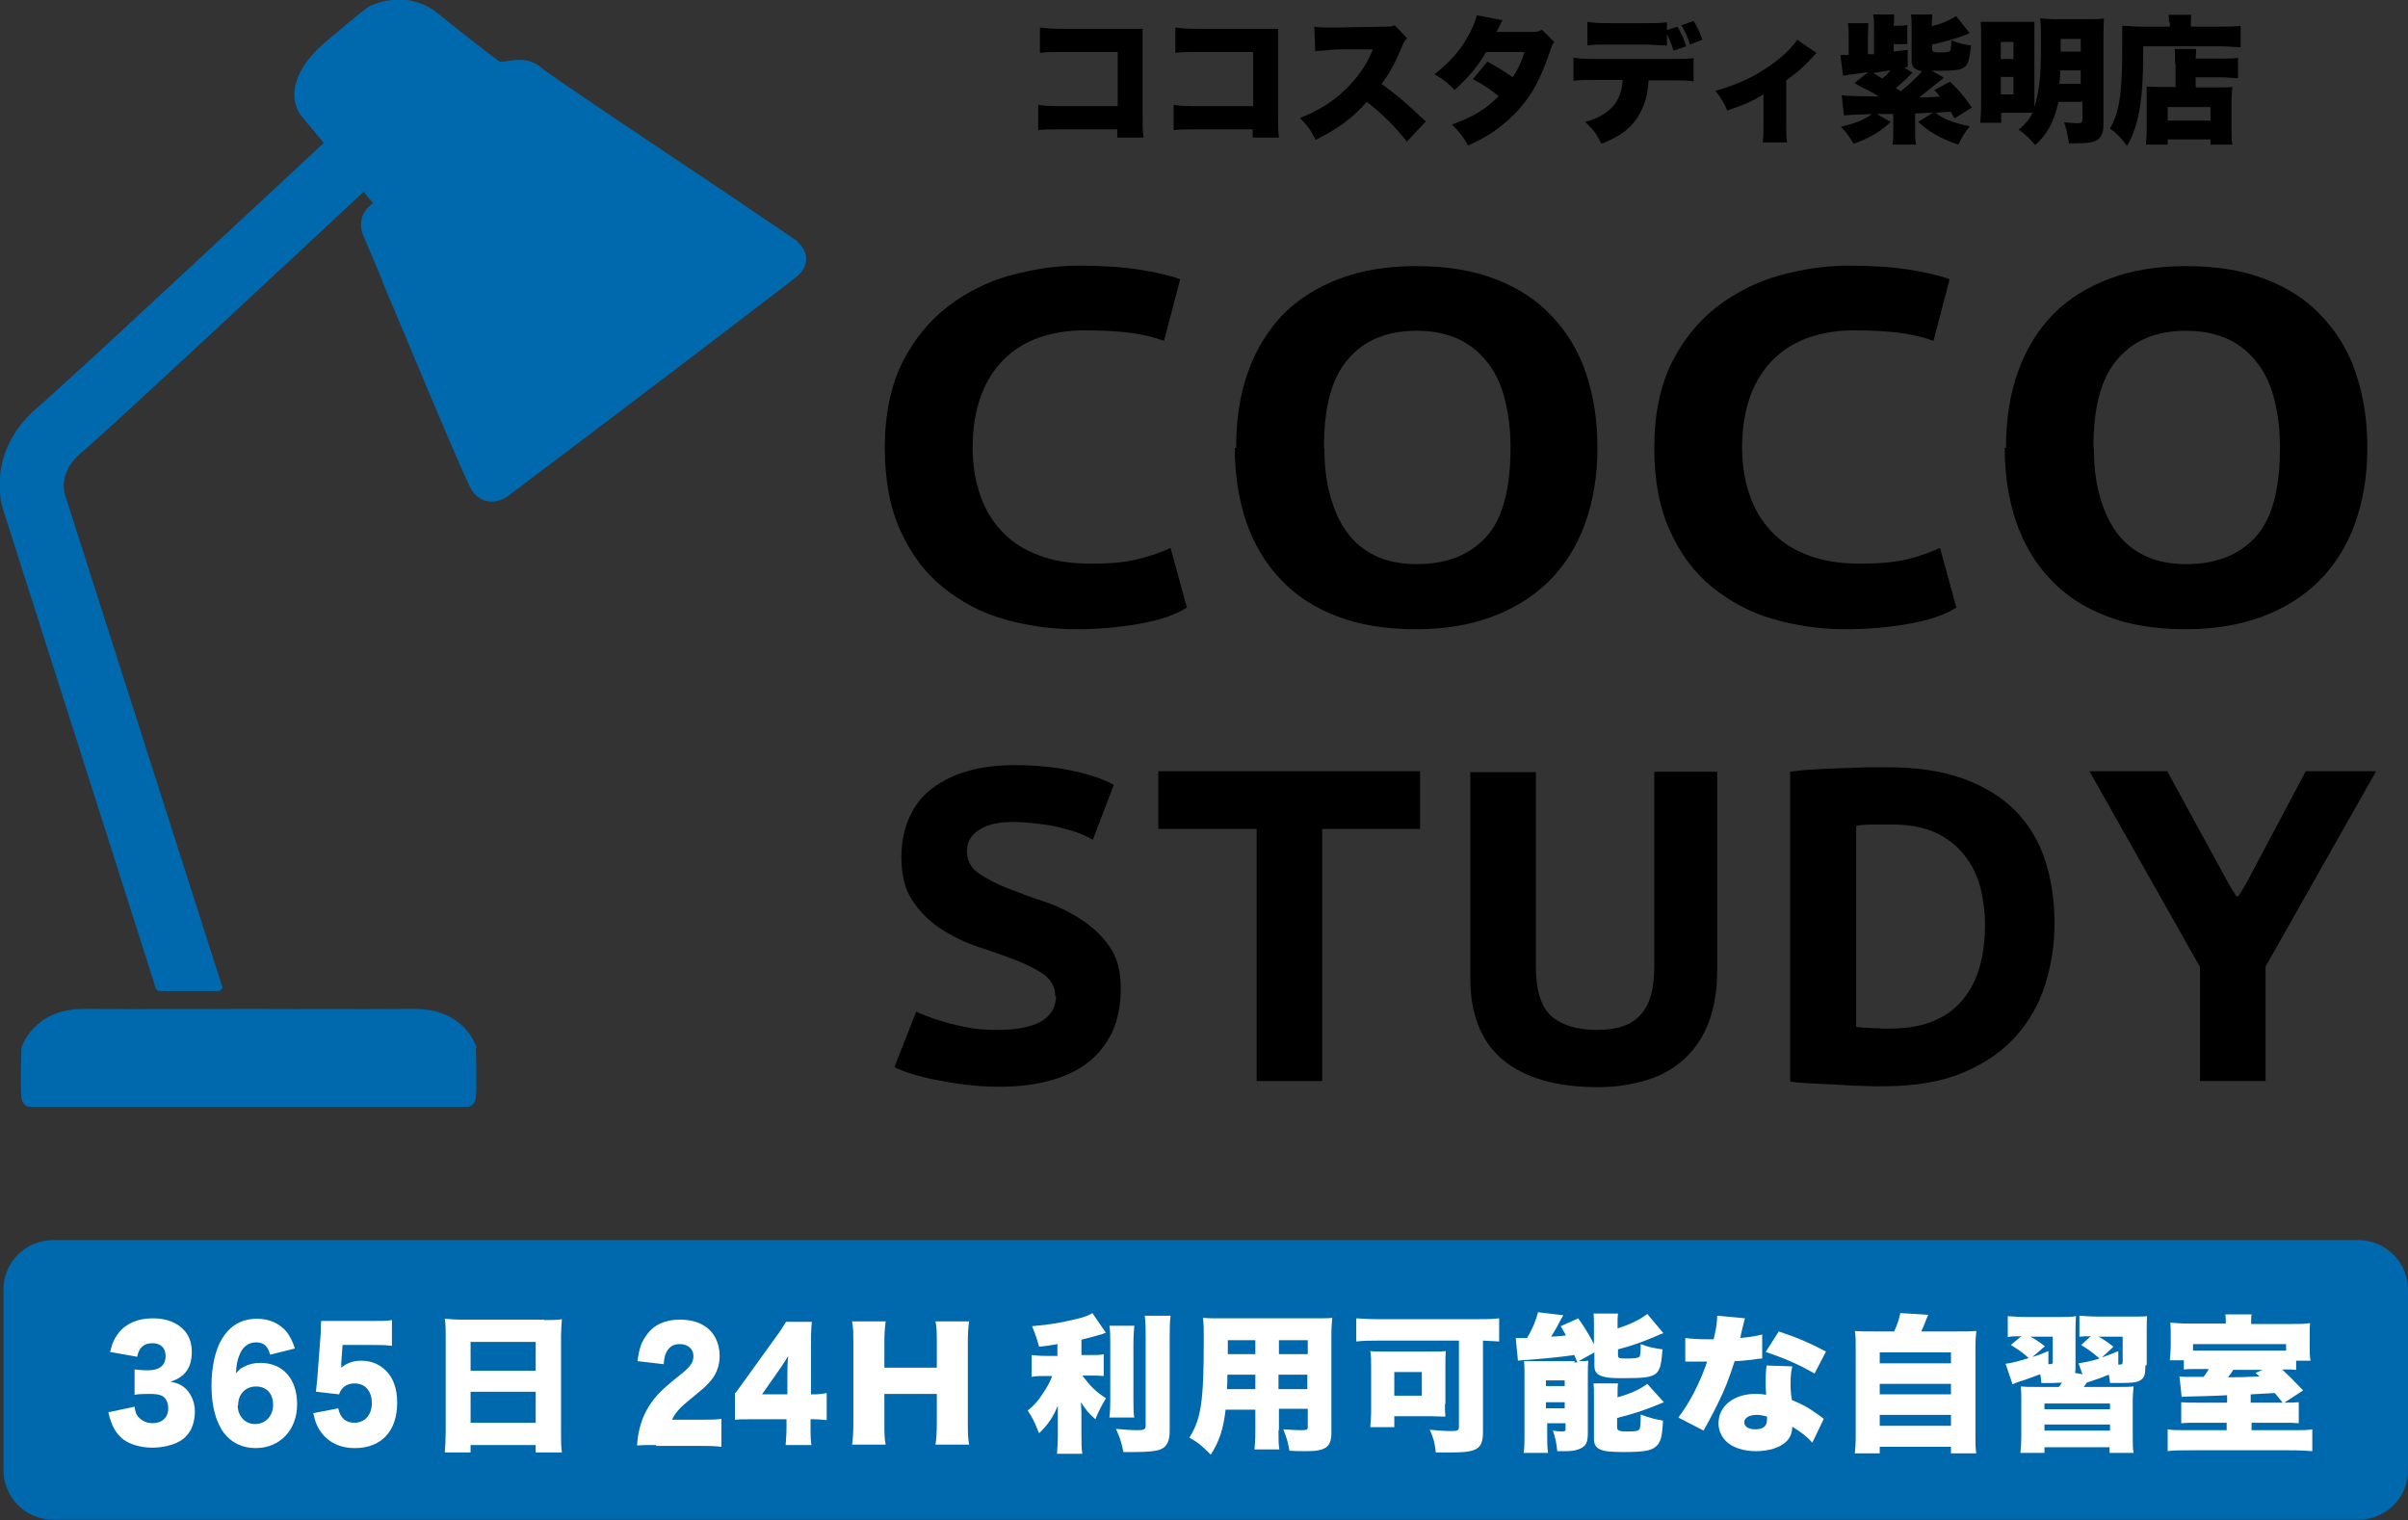 <?xml version="1.0" encoding="UTF-8"?><svg id="_レイヤー_2" xmlns="http://www.w3.org/2000/svg" viewBox="0 0 55.11 34.79"><rect x="0" y="0" width="55.11" height="34.79" fill="#333333" stroke="none"/><defs><style>.cls-1{fill:#000;}.cls-1,.cls-2,.cls-3{stroke-width:0px;}.cls-2{fill:#0068ac;}.cls-3{fill:#fff;}</style></defs><g id="_レイヤー_1-2"><path class="cls-2" d="M10.91,23.98s-.26-.91-1.44-.89c-1.18.01-3.77,0-3.77,0,0,0-2.59.01-3.77,0-1.18-.01-1.44.89-1.44.89,0,0-.03.91,0,1.14.03.23.21.21.21.21h9.98s.18.02.21-.21c.03-.22,0-1.14,0-1.14Z"/><path class="cls-2" d="M18.25,5.52l-1.52-1.03c-2.02-1.35-4.23-2.83-4.34-2.94-.13-.12-.3-.18-.52-.18-.13,0-.25.02-.33.04-.04.01-.1,0-.12-.01,0,0,0,0,0,0-.1-.07-.77-.58-1.37-1.07-.27-.23-.58-.34-.92-.34s-.58.11-.65.14c-.08.04-.24.16-1.03.83-.44.38-.68.76-.71,1.13-.03.35.15.56.17.58l.5.6c-1.43,1.33-5.83,5.44-6.57,6.07-.97.84-.93,1.89-.75,2.38l3.48,10.91s.04.05.08.05h1.36s.08-.03.08-.08c0-.02,0-.03-.01-.04L1.49,11.33c-.02-.05-.15-.52.34-.94.78-.67,5.41-4.99,6.49-6l.22.26s-.08.06-.13.11c-.25.27-.11.61-.1.62l.44,1.04v.02c.31.73,1.82,4.37,2.02,4.73.15.27.36.31.48.31.19,0,.34-.1.38-.13l.08-.06c1.9-1.43,6.33-4.79,6.56-4.99.15-.14.18-.28.18-.37,0-.22-.16-.36-.2-.39Z"/><path class="cls-1" d="M27.17,13.9c-.28.18-.65.3-1.12.38-.46.08-.94.12-1.42.12-.57,0-1.12-.08-1.65-.23-.53-.15-.99-.4-1.4-.73-.41-.33-.73-.76-.97-1.29-.24-.52-.36-1.16-.36-1.91s.14-1.43.41-1.96c.27-.53.62-.95,1.05-1.28.43-.32.9-.56,1.42-.7.52-.14,1.03-.22,1.54-.22.56,0,1.02.03,1.4.09.38.06.69.13.94.22l-.37,1.41c-.21-.08-.46-.14-.75-.18-.29-.04-.65-.06-1.08-.06-.38,0-.73.06-1.04.17-.31.11-.58.28-.8.5-.22.22-.4.5-.52.83-.12.33-.19.73-.19,1.18,0,.4.06.76.17,1.08.11.33.28.61.5.84.22.24.5.42.85.55.34.13.74.19,1.19.19.42,0,.77-.03,1.06-.1.29-.07.54-.16.76-.26l.37,1.35Z"/><path class="cls-1" d="M28.29,10.25c0-.65.09-1.24.28-1.76.19-.52.46-.95.81-1.31.35-.35.79-.62,1.3-.81.51-.19,1.09-.28,1.74-.28.69,0,1.3.1,1.81.3.52.2.95.48,1.29.85.35.37.61.8.78,1.31.17.51.26,1.07.26,1.69,0,.65-.1,1.24-.29,1.76-.19.52-.47.95-.83,1.31-.36.35-.79.62-1.31.81-.51.19-1.09.28-1.73.28-.69,0-1.3-.1-1.81-.3-.52-.2-.95-.48-1.29-.85-.35-.37-.6-.8-.78-1.31-.17-.51-.26-1.07-.26-1.69ZM30.31,10.25c0,.4.04.76.13,1.08.09.33.21.61.38.84.17.24.39.42.66.55.27.13.59.19.95.19.68,0,1.2-.21,1.58-.62.38-.41.56-1.1.56-2.05,0-.38-.04-.73-.12-1.06-.08-.33-.2-.61-.38-.85-.18-.24-.4-.43-.67-.56-.27-.13-.6-.2-.98-.2-.67,0-1.19.21-1.56.64-.38.43-.56,1.1-.56,2.03Z"/><path class="cls-1" d="M44.78,13.9c-.28.18-.65.3-1.12.38-.46.08-.94.12-1.42.12-.57,0-1.12-.08-1.65-.23-.53-.15-.99-.4-1.4-.73-.41-.33-.73-.76-.97-1.29-.24-.52-.36-1.16-.36-1.91s.14-1.43.41-1.96c.27-.53.62-.95,1.05-1.28.43-.32.9-.56,1.42-.7.52-.14,1.03-.22,1.54-.22.56,0,1.02.03,1.4.09.38.06.69.13.94.22l-.37,1.41c-.21-.08-.46-.14-.75-.18-.29-.04-.65-.06-1.08-.06-.38,0-.73.06-1.04.17-.31.11-.58.28-.8.5-.22.22-.4.5-.52.83-.12.33-.19.73-.19,1.18,0,.4.06.76.17,1.08.11.33.28.61.5.84.22.24.5.42.85.55.34.13.74.19,1.19.19.42,0,.77-.03,1.06-.1.29-.07.54-.16.76-.26l.37,1.35Z"/><path class="cls-1" d="M45.91,10.25c0-.65.09-1.24.28-1.76.19-.52.46-.95.81-1.31.35-.35.79-.62,1.3-.81.51-.19,1.09-.28,1.74-.28.69,0,1.3.1,1.81.3.52.2.95.48,1.29.85.35.37.61.8.78,1.31.17.51.26,1.07.26,1.69,0,.65-.1,1.24-.29,1.76-.19.52-.47.95-.83,1.31-.36.35-.79.62-1.31.81s-1.09.28-1.73.28c-.69,0-1.3-.1-1.81-.3-.52-.2-.95-.48-1.29-.85-.35-.37-.6-.8-.78-1.31-.17-.51-.26-1.07-.26-1.69ZM47.92,10.25c0,.4.04.76.13,1.08.09.33.21.61.38.84.17.24.39.42.66.55.27.13.59.19.95.19.68,0,1.2-.21,1.58-.62.38-.41.56-1.1.56-2.05,0-.38-.04-.73-.12-1.06-.08-.33-.2-.61-.38-.85-.18-.24-.4-.43-.67-.56-.27-.13-.6-.2-.98-.2-.67,0-1.19.21-1.56.64-.38.43-.56,1.1-.56,2.03Z"/><path class="cls-1" d="M24.15,22.8c0-.21-.09-.37-.26-.5-.18-.12-.39-.23-.65-.33-.26-.1-.54-.2-.85-.3-.3-.1-.59-.24-.85-.41-.26-.17-.48-.38-.65-.64-.18-.26-.26-.59-.26-1,0-.35.06-.66.19-.93.12-.27.3-.49.53-.66.23-.17.5-.3.82-.39.32-.09.67-.13,1.06-.13.45,0,.87.04,1.27.12.4.08.73.19.99.33l-.48,1.26c-.08-.05-.18-.1-.31-.15-.13-.05-.27-.09-.43-.13-.16-.04-.33-.07-.52-.09-.18-.02-.37-.04-.56-.04-.34,0-.6.06-.78.18-.19.12-.28.28-.28.49s.09.38.26.5c.18.12.39.24.65.34.26.1.54.21.85.31.3.1.59.24.85.41.26.17.48.37.65.62.18.25.26.57.26.96s-.07.73-.2,1.01c-.14.28-.33.52-.57.7-.25.19-.54.32-.89.41-.34.09-.72.13-1.13.13-.28,0-.54-.02-.78-.05-.25-.03-.47-.07-.68-.11-.21-.04-.39-.09-.55-.14-.16-.05-.29-.1-.38-.15l.5-1.27c.07.04.18.08.31.13.13.05.28.09.44.14.16.04.34.08.52.11.19.03.37.04.56.04.45,0,.78-.06,1.02-.19.23-.13.35-.33.35-.6Z"/><path class="cls-1" d="M32.51,18.97h-2.25v5.77h-1.5v-5.77h-2.25v-1.32h5.99v1.32Z"/><path class="cls-1" d="M37.88,17.66h1.42v4.55c0,.46-.07.86-.2,1.2-.13.34-.32.61-.56.83-.24.22-.53.38-.86.48-.33.1-.7.16-1.1.16-.95,0-1.68-.21-2.18-.62-.5-.42-.75-1.04-.75-1.87v-4.72h1.5v4.45c0,.54.12.92.35,1.13.24.21.59.32,1.05.32s.78-.11.99-.34c.22-.23.32-.6.32-1.11v-4.45Z"/><path class="cls-1" d="M40.98,17.66c.15-.02.32-.04.51-.05.19-.01.39-.02.6-.03.21,0,.41-.01.6-.02.2,0,.37,0,.53,0,.68,0,1.25.09,1.74.27.48.18.88.43,1.18.74.31.32.53.7.67,1.13.14.44.21.92.21,1.44,0,.47-.07.93-.21,1.38-.14.45-.36.84-.67,1.19-.31.35-.72.63-1.22.84-.5.21-1.11.31-1.84.31-.11,0-.27,0-.47-.01-.2,0-.41-.02-.62-.03-.21-.01-.41-.02-.6-.03-.19-.01-.33-.02-.42-.04v-7.1ZM43.33,18.87c-.16,0-.31,0-.48,0-.16,0-.29.01-.37.03v4.6s.09.01.16.02c.07,0,.14,0,.22.01.08,0,.15,0,.22.01.07,0,.12,0,.16,0,.43,0,.79-.07,1.07-.2.28-.13.51-.31.67-.54.17-.22.28-.48.35-.76.07-.28.1-.58.1-.88,0-.25-.03-.51-.09-.78-.06-.27-.17-.52-.33-.74-.16-.22-.37-.41-.64-.55-.27-.14-.62-.22-1.04-.22Z"/><path class="cls-2" d="M55.11,33.65c0,.63-.51,1.13-1.14,1.13H1.22c-.63,0-1.14-.51-1.14-1.13v-4.14c0-.63.51-1.13,1.14-1.13h52.75c.63,0,1.14.51,1.14,1.13v4.14Z"/><path class="cls-1" d="M24.3,2.96c-.29,0-.4,0-.54.02v-.58c.15.02.24.03.55.03h1.27v-1.24h-1.23c-.29,0-.41,0-.55.02v-.58c.15.02.25.03.55.03h1.45c.17,0,.26,0,.35,0,0,.11,0,.16,0,.32v1.65c0,.27,0,.34.02.52h-.6v-.19h-1.28Z"/><path class="cls-1" d="M27.4,2.96c-.29,0-.4,0-.54.02v-.58c.15.02.24.03.55.03h1.27v-1.24h-1.23c-.29,0-.41,0-.55.02v-.58c.15.02.25.03.55.03h1.45c.17,0,.26,0,.35,0,0,.11,0,.16,0,.32v1.65c0,.27,0,.34.02.52h-.6v-.19h-1.28Z"/><path class="cls-1" d="M32.19,3.23c-.28-.35-.55-.62-.91-.9-.3.35-.67.63-1.17.87-.11-.22-.18-.32-.36-.5.41-.16.74-.36,1.03-.64.29-.28.49-.56.64-.93h-.82c-.27.02-.37.03-.5.04l-.02-.56c.12.02.21.02.33.02.03,0,.09,0,.18,0l1.08-.02c.15,0,.17,0,.25-.03l.28.29s-.07.08-.11.19c-.17.4-.29.62-.47.86.38.28.51.39,1.01.86l-.44.47Z"/><path class="cls-1" d="M34.39.45s-.05.1-.14.28h.85c.09,0,.13-.02.19-.05l.28.28s-.05.06-.07.14c-.19.56-.35.91-.59,1.22-.2.27-.46.51-.77.72-.17.11-.3.18-.54.29-.12-.21-.19-.3-.37-.48.48-.17.79-.36,1.07-.65-.2-.16-.35-.26-.59-.39l.33-.4c.28.15.38.22.58.36.13-.2.21-.37.27-.58h-.88c-.18.32-.4.58-.72.87-.15-.16-.25-.24-.46-.36.37-.29.6-.56.79-.91.09-.16.14-.3.18-.44l.57.11Z"/><path class="cls-1" d="M37.73,1.83c-.02.36-.09.58-.23.82-.18.29-.41.47-.85.64-.11-.23-.18-.32-.37-.5.22-.06.34-.12.47-.21.25-.18.36-.4.39-.75h-.65c-.26,0-.35,0-.48.02v-.53c.14.02.22.03.49.03h1.76c.28,0,.36,0,.5-.02v.53c-.18-.02-.21-.02-.49-.02h-.54ZM38.15,1.04q-.09,0-.47-.02h-.86c-.27,0-.34,0-.49.02v-.54c.14.02.22.03.5.03h.84c.21,0,.34,0,.48-.02v.18l.24-.08c.09.16.16.3.2.45l-.29.1q-.04-.15-.15-.38v.26ZM38.68,1.02c-.06-.18-.1-.28-.2-.44l.28-.1c.1.16.14.26.2.43l-.29.11Z"/><path class="cls-1" d="M41.58,1.21s-.04.03-.11.11c-.17.19-.36.36-.59.52v.98c0,.21,0,.32.02.44h-.56c.02-.12.02-.21.02-.44v-.66c-.27.16-.37.21-.83.37-.07-.17-.14-.29-.27-.45.49-.14.91-.33,1.28-.6.27-.19.49-.41.59-.57l.44.3Z"/><path class="cls-1" d="M44.46,1.8s-.02.02-.15.12c-.09.07-.22.18-.39.31.16,0,.17,0,.48-.02-.04-.05-.07-.08-.13-.15l.36-.19c.19.18.3.31.5.59l-.4.25c-.04-.07-.05-.1-.08-.15-.17,0-.29.02-.35.02.18.15.4.23.78.31-.12.15-.18.25-.26.42-.41-.14-.67-.29-.92-.52l.34-.21c-.15,0-.28.01-.41.02v.38c0,.16,0,.23.02.33h-.54c.02-.1.02-.17.02-.33v-.37q-.18,0-.38,0l.32.18c-.23.22-.5.38-.85.5-.11-.19-.16-.25-.29-.39.34-.08.54-.16.71-.29q-.57.02-.64.03l-.05-.46q.13.02.85.03-.1-.07-.32-.18t-.17-.09s-.03-.02-.07-.04l.32-.25-.58.08-.06-.47s.04,0,.05,0c.02,0,.09,0,.14,0v-.43c0-.13,0-.21-.02-.3h.47c0,.07-.01.16-.01.29v.42h.14v-.57c0-.16,0-.23-.02-.34h.48c0,.09,0,.14-.01.26h.07c.1,0,.16,0,.24-.02v.44c-.07,0-.13,0-.24,0h-.07v.17q.22-.03.32-.04v.39s-.08.02-.08.02l.19.11c-.14.15-.23.23-.38.35.04.03.05.04.11.08.2-.16.35-.3.49-.46-.17-.03-.24-.1-.24-.24v-.79c0-.12,0-.19-.02-.27h.49c0,.07-.01.12-.01.24v.03c.21-.05.38-.12.56-.23l.31.39s0,0-.03.01l-.04.02c-.26.1-.53.17-.79.23v.1c0,.07.03.08.18.08.17,0,.23-.01.24-.06,0-.03.02-.11.02-.22.17.07.28.1.45.12-.03.28-.06.41-.13.48-.08.08-.25.1-.61.1-.05,0-.11,0-.16,0l.27.15ZM43.27,1.61q-.34.05-.4.06c.1.06.14.09.21.13.08-.07.12-.11.19-.19Z"/><path class="cls-1" d="M45.8,2.59v.22h-.48c.01-.11.02-.23.02-.42V.85c0-.16,0-.24-.01-.35.08,0,.14,0,.3,0h.66c.12,0,.18,0,.27,0,0,.08,0,.16,0,.28v1.52c0,.06,0,.1,0,.15.05-.15.08-.31.11-.52.03-.21.04-.47.04-.94,0-.28,0-.43-.02-.57.12.01.21.02.4.02h.68c.21,0,.28,0,.38-.02,0,.09-.01.18-.01.39v2.04c0,.17-.04.29-.14.35-.09.06-.23.08-.51.08h-.14c-.03-.19-.05-.32-.11-.48.12.01.23.02.29.02.11,0,.13-.02.13-.08v-.41h-.55c-.1.45-.24.72-.53.99-.14-.16-.22-.24-.38-.35.16-.14.24-.23.32-.39h-.68ZM45.79,1.35h.29v-.39h-.29v.39ZM45.79,2.16h.29v-.4h-.29v.4ZM47.15,1.61c0,.13,0,.17-.02.31h.49v-.31h-.47ZM47.62.89h-.46v.29h.46v-.29Z"/><path class="cls-1" d="M49.64.5c0-.07,0-.11-.01-.16h.52s-.01.09-.01.17v.1h.69c.2,0,.35,0,.45-.02v.49c-.13,0-.3-.02-.44-.02h-1.79v.14c0,1.1-.1,1.67-.37,2.14-.13-.18-.23-.28-.39-.4.22-.39.28-.8.28-1.86,0-.24,0-.38,0-.49.12,0,.26.02.42.02h.67v-.1ZM49.78,1.47c0-.18,0-.26-.01-.35h.49c0,.06,0,.11-.01.22h.61c.18,0,.28,0,.36-.02v.47c-.11,0-.23-.02-.34-.02h-.63v.23h.55c.14,0,.21,0,.29-.01-.01.12-.02.21-.02.35v.54c0,.21,0,.32.02.43h-.5v-.12h-.98v.12h-.5c.01-.09.02-.23.02-.4v-.64c0-.12,0-.21,0-.29.08,0,.15.01.29.01h.37v-.54ZM49.61,2.76h.98v-.31h-.98v.31Z"/><path class="cls-3" d="M3.08,32.2c.02.11.03.16.08.22.08.09.19.15.33.15.22,0,.36-.13.36-.34,0-.14-.06-.25-.15-.29-.07-.03-.15-.04-.27-.04s-.24,0-.35.02v-.58c.1.01.19.02.3.02.27,0,.41-.11.41-.33,0-.18-.11-.29-.3-.29-.2,0-.31.1-.35.31l-.62-.11c.05-.21.1-.31.19-.43.17-.22.44-.34.79-.34.31,0,.57.1.73.29.11.13.16.29.16.48,0,.36-.16.58-.49.68.17.03.27.08.37.18.12.13.19.31.19.5,0,.17-.04.33-.11.45-.06.1-.16.2-.27.25-.15.08-.38.13-.59.13-.26,0-.51-.07-.67-.19-.13-.1-.23-.25-.29-.44-.02-.05-.03-.09-.05-.18l.61-.13Z"/><path class="cls-3" d="M6.18,31c-.05-.2-.15-.28-.32-.28s-.31.1-.38.29c-.05.12-.07.22-.08.42.07-.08.11-.12.18-.15.11-.06.23-.09.38-.09.52,0,.84.37.84.95s-.39,1-.95,1c-.3,0-.55-.12-.72-.34-.19-.25-.29-.63-.29-1.09,0-.43.09-.83.24-1.07.19-.31.45-.46.81-.46.28,0,.51.11.67.3.08.11.13.2.19.38l-.56.14ZM5.44,32.16c0,.25.17.43.4.43s.41-.18.41-.44-.15-.42-.39-.42-.41.17-.41.43Z"/><path class="cls-3" d="M7.81,31.19s0,.05,0,.11c.13-.11.28-.16.46-.16.25,0,.46.1.61.28.14.17.21.39.21.68,0,.65-.36,1.04-.97,1.04-.36,0-.64-.15-.81-.42-.07-.11-.1-.2-.14-.38l.57-.11c.05.22.17.33.37.33.24,0,.4-.18.4-.45s-.15-.45-.39-.45c-.18,0-.3.08-.36.25l-.53-.06c.01-.1.02-.18.03-.28l.08-1.06c0-.07,0-.15.01-.28.12,0,.15,0,.29,0h.86c.25,0,.36,0,.47-.02v.59c-.15-.02-.28-.02-.47-.02h-.66l-.03.41Z"/><path class="cls-3" d="M12.46,30.21c.17,0,.29,0,.4-.02-.01.15-.02.27-.02.38v2.2c0,.19,0,.33.02.47h-.6v-.17h-1.49v.17h-.59c.01-.14.02-.3.02-.47v-2.2c0-.13,0-.25-.02-.39.12.01.25.02.41.02h1.86ZM12.26,31.37v-.66h-1.49v.66h1.49ZM10.77,31.85v.71h1.49v-.71h-1.49Z"/><path class="cls-3" d="M15.01,33.07c-.26,0-.32,0-.43.01.01-.17.03-.27.06-.4.07-.28.21-.54.41-.76.11-.12.22-.22.51-.45.25-.2.31-.29.31-.44s-.12-.27-.31-.27c-.14,0-.23.05-.3.17-.04.07-.06.14-.07.29l-.6-.07c.04-.3.09-.44.21-.6.16-.23.42-.35.76-.35.39,0,.68.15.82.43.06.12.09.25.09.4,0,.25-.09.46-.26.63-.09.1-.12.12-.41.36-.25.2-.35.32-.42.47h.67c.21,0,.35,0,.46-.02v.64c-.17-.02-.29-.02-.49-.02h-1Z"/><path class="cls-3" d="M16.83,31.88q.13-.17.27-.37l.62-.86c.14-.19.19-.27.27-.4h.59c-.02.2-.02.34-.02.56v1.1h.08c.09,0,.18-.01.28-.03v.62c-.09-.01-.19-.02-.28-.02h-.09v.17c0,.19,0,.29.02.42h-.59c.01-.12.02-.26.02-.42v-.17h-.81c-.19,0-.27,0-.37.01v-.61ZM18.02,31.52c0-.15,0-.34.02-.49-.06.1-.1.16-.18.28l-.42.6h.58v-.39Z"/><path class="cls-3" d="M22.18,30.24c-.02.14-.03.26-.03.5v1.82c0,.22,0,.34.03.5h-.77c.02-.14.03-.27.03-.5v-.66h-1.2v.66c0,.22,0,.35.03.5h-.77c.02-.14.03-.26.03-.5v-1.82c0-.23,0-.36-.03-.5h.77c-.02.16-.03.29-.03.5v.56h1.2v-.56c0-.23,0-.37-.03-.5h.77Z"/><path class="cls-3" d="M24.21,30.76c-.18.03-.25.04-.43.06-.05-.19-.09-.3-.16-.47.35-.03.62-.07.95-.15.23-.05.34-.09.43-.15l.31.45s-.02,0-.08.03c-.14.04-.32.09-.48.13v.35h.22c.14,0,.21,0,.29-.02v.5c-.09-.01-.18-.01-.3-.01h-.19c.19.25.3.36.54.52-.1.17-.17.3-.24.48-.15-.13-.23-.23-.33-.39,0,.08.01.17.01.28v.46c0,.22,0,.31.02.44h-.58c.01-.14.02-.24.02-.44v-.4q0-.17,0-.26c-.11.26-.22.43-.43.63-.1-.25-.14-.34-.26-.52.14-.11.23-.21.34-.38.11-.16.18-.29.22-.41h-.16c-.13,0-.22,0-.31.02v-.5c.1.01.18.02.33.02h.26v-.24ZM25.96,30.34c-.01.13-.02.22-.02.43v1.26c0,.21,0,.3.02.41h-.57c.01-.1.02-.17.02-.4v-1.27c0-.2,0-.31-.02-.43h.57ZM26.79,30.11c-.02.16-.02.29-.02.5v2.14c0,.22-.06.35-.19.41-.1.05-.3.07-.62.07-.06,0-.12,0-.25,0-.04-.21-.08-.33-.17-.53.23.02.34.03.49.03s.19-.02.19-.1v-2.02c0-.16,0-.32-.02-.5h.58Z"/><path class="cls-3" d="M29.26,32.74c0,.22,0,.32.02.43h-.57c.01-.11.02-.21.02-.43v-.48h-.68c-.05.43-.14.72-.34,1.03-.2-.2-.29-.28-.49-.39.27-.43.33-.82.33-2.27,0-.2,0-.34-.02-.47.13.01.22.01.43.01h2.08c.22,0,.33,0,.45-.01-.01.12-.02.21-.02.43v2.21c0,.32-.14.41-.57.41-.12,0-.25,0-.39-.01-.03-.18-.06-.29-.14-.49.16.01.3.02.4.02.13,0,.16-.01.16-.07v-.42h-.66v.48ZM28.09,31.46c0,.14,0,.18-.01.33h.65v-.33h-.64ZM28.73,30.67h-.63v.32h.63v-.32ZM29.93,30.99v-.32h-.66v.32h.66ZM29.26,31.79h.66v-.33h-.66v.33Z"/><path class="cls-3" d="M31.54,30.68c-.17,0-.32,0-.5.02v-.53c.16.01.3.02.49.02h2.28c.18,0,.34,0,.5-.02v.53c-.13-.01-.22-.01-.37-.02v2.08c0,.4-.12.48-.74.48-.11,0-.18,0-.34,0-.02-.22-.07-.38-.14-.52.2.02.37.03.51.03s.16-.02.16-.11v-1.96h-1.85ZM33.07,32.12c0,.11,0,.19.01.3-.09,0-.25-.01-.33-.01h-.84v.25h-.55c.01-.12.02-.23.02-.34v-1.07c0-.13,0-.22-.02-.33.09.01.19.01.33.01h1.05c.14,0,.25,0,.35-.01-.01.1-.01.15-.01.3v.91ZM31.91,31.94h.63v-.54h-.63v.54Z"/><path class="cls-3" d="M36.02,31.18h.08c-.04-.1-.05-.12-.07-.17-.26.04-.67.08-1.05.11-.08,0-.18.01-.24.02l-.05-.52c.06,0,.14,0,.19,0h.07c.13-.22.2-.4.25-.59l.58.07s-.04.06-.07.12c-.04.08-.11.21-.21.37.14-.01.2-.01.34-.03-.03-.05-.05-.09-.12-.21l.4-.18c.14.2.23.34.36.59v-.41c0-.13,0-.2-.01-.29h.56c-.01.07-.01.13-.01.26v.08c.21-.07.21-.07.34-.13.17-.08.22-.11.34-.2l.37.44c-.06.02-.09.03-.15.06-.33.14-.54.22-.89.31v.13c0,.07.02.08.2.08s.25-.01.29-.04c.02-.02.03-.1.03-.29.18.07.33.1.5.12-.03.37-.06.48-.16.56-.1.08-.28.1-.75.1-.25,0-.36-.01-.46-.04-.14-.04-.19-.11-.19-.25v-.3l-.36.2c.11,0,.15,0,.22-.01-.01.09-.01.17-.01.32v1.34c0,.14-.02.22-.07.28-.08.08-.21.13-.43.13-.05,0-.12,0-.2,0-.02-.19-.04-.3-.1-.47.07.01.14.02.2.02.06,0,.09-.01.09-.04v-.15h-.42v.28c0,.17,0,.27.02.4h-.56c.02-.14.02-.22.02-.4v-1.39c0-.12,0-.21-.01-.31.07,0,.12,0,.23,0h.94ZM35.38,31.72h.43v-.13h-.43v.13ZM35.38,32.23h.43v-.14h-.43v.14ZM37.01,31.98c.29-.08.5-.17.69-.31l.38.42c-.45.19-.68.26-1.07.36v.22c0,.07.05.09.24.09.17,0,.24-.01.27-.05.02-.03.03-.12.03-.34.18.07.32.11.51.14-.02.4-.06.51-.17.6-.11.09-.27.12-.74.12-.32,0-.46-.02-.55-.07-.09-.05-.12-.12-.12-.24v-.96c0-.14,0-.21-.01-.3h.56c-.01.07-.01.14-.01.27v.04Z"/><path class="cls-3" d="M39.94,30.16c-.02.06-.02.06-.07.27-.02.08-.03.11-.04.19.23-.02.38-.05.5-.08v.55q-.08,0-.25.03c-.1.01-.29.03-.38.03-.13.4-.22.64-.39.98-.08.16-.11.22-.25.48q-.05.08-.07.13l-.58-.3c.25-.32.5-.8.66-1.28h-.2q-.08,0-.16,0h-.14v-.54c.14.02.3.03.52.03.04,0,.06,0,.13,0t.03-.14c.03-.12.05-.28.05-.4l.64.06ZM41.48,33.02c-.13-.15-.27-.25-.46-.37-.01.16-.05.26-.15.35-.14.13-.39.21-.68.21s-.53-.08-.68-.22c-.12-.12-.18-.26-.18-.42,0-.39.35-.67.84-.67.07,0,.13,0,.25.02-.01-.13-.01-.19-.01-.27,0-.14,0-.25.02-.4l.59.02c-.03.12-.04.22-.04.38,0,.12,0,.22.03.39.22.09.39.18.55.3.01,0,.07.05.18.13l-.26.54ZM40.2,32.38c-.17,0-.28.07-.28.17,0,.1.1.16.25.16.18,0,.27-.07.27-.22,0-.02,0-.07,0-.07-.1-.03-.16-.04-.24-.04ZM41.52,31.43c-.34-.2-.69-.35-1.11-.49l.3-.47c.45.15.74.28,1.08.46l-.26.5Z"/><path class="cls-3" d="M43.35,30.47c.07-.15.12-.3.14-.42l.64.04q-.03.06-.11.27s-.03.06-.05.11h.81c.22,0,.32,0,.45-.01-.01.11-.02.2-.02.41v1.99c0,.18,0,.28.02.4h-.58v-.15h-1.63v.15h-.57c.01-.11.02-.22.02-.39v-2c0-.2,0-.29-.02-.41.13.01.23.01.45.01h.46ZM43.02,31.2h1.63v-.25h-1.63v.25ZM43.02,31.91h1.63v-.24h-1.63v.24ZM43.02,32.63h1.63v-.25h-1.63v.25Z"/><path class="cls-3" d="M49.1,31.25c0,.19-.02.27-.09.32-.07.06-.19.08-.47.08-.05,0-.16,0-.25,0-.01-.09-.01-.12-.03-.19-.14.06-.2.08-.35.13-.08.03-.09.03-.15.05t-.07.1h.74c.24,0,.28,0,.4-.01-.01.12-.02.17-.02.39v.7c0,.23,0,.33.02.43h-.55v-.13h-1.49v.13h-.55c.01-.11.02-.21.02-.43v-.69c0-.23,0-.29-.01-.4.11.01.17.01.39.01h.48s.04-.05.07-.1c-.06,0-.11.01-.21.01-.07,0-.14,0-.26,0-.01-.1-.01-.13-.03-.2-.14.05-.31.12-.45.16-.1.03-.11.04-.18.07l-.16-.47c.16-.02.3-.06.53-.13-.13-.12-.23-.19-.41-.3l.24-.2c-.17,0-.23,0-.31.02v-.48c.13.01.26.02.43.02h.75c.19,0,.27,0,.38-.02,0,.07-.01.15-.01.36v.76c0,.07,0,.13-.01.18l.17.03-.09-.25c.18-.03.29-.05.48-.11-.15-.13-.23-.19-.42-.31l.22-.2c-.13,0-.16,0-.26.01v-.48c.14.01.27.02.44.02h.77c.18,0,.27,0,.34-.01-.01.09-.01.19-.01.37v.75ZM46.53,31.05c.11-.03.17-.06.35-.13v.3c.09,0,.1-.01.1-.06v-.57h-.51c.13.07.2.12.33.22l-.28.24ZM46.79,32.25h1.5v-.13h-1.5v.13ZM46.79,32.74h1.5v-.14h-1.5v.14ZM48.12,31.06c.11-.04.17-.06.36-.14v.31c.09,0,.1-.01.1-.07v-.57h-.55c.14.08.21.13.34.23l-.26.24Z"/><path class="cls-3" d="M50.94,30.3c0-.1,0-.15-.01-.22h.6c-.01.05-.01.12-.01.22h.91c.21,0,.31,0,.44-.02-.01.08-.01.13-.01.29v.25c0,.12,0,.22.02.32h-.33v.21c-.1-.01-.13-.01-.32-.01.16.15.25.24.48.48l-.43.28c.16,0,.22,0,.33-.01v.48c-.11-.01-.2-.01-.36-.01h-.72v.17h.95c.24,0,.33,0,.44-.02v.5c-.12-.01-.29-.02-.52-.02h-2.28c-.22,0-.39,0-.51.02v-.5c.12.02.21.02.44.02h.91v-.17h-.66c-.17,0-.27,0-.38.01v-.48c.11.01.16.01.39.01h.66v-.17c-.23.01-.4.02-.5.02-.42.01-.46.01-.54.02l-.05-.47c.09.01.13.01.2.01h.35c.05-.06.09-.12.12-.18h-.13c-.25,0-.34,0-.44.01v-.21h-.32c.01-.16.02-.21.02-.35v-.23c0-.12,0-.19-.01-.28.15.01.25.02.45.02h.85ZM52.32,30.76h-2.13v.15h2.13v-.15ZM51.11,31.35c-.04.06-.06.1-.12.17q.33,0,.72-.02s-.04-.04-.09-.08l.16-.07h-.68ZM52.24,32.1c-.1-.13-.13-.16-.18-.22q-.24.01-.55.03v.19h.72Z"/><path class="cls-1" d="M50.35,22.13l-2.53-4.48h1.78l1.42,2.6.16.26h.05l.17-.28,1.37-2.58h1.61l-2.53,4.47v2.62h-1.5v-2.61Z"/></g></svg>